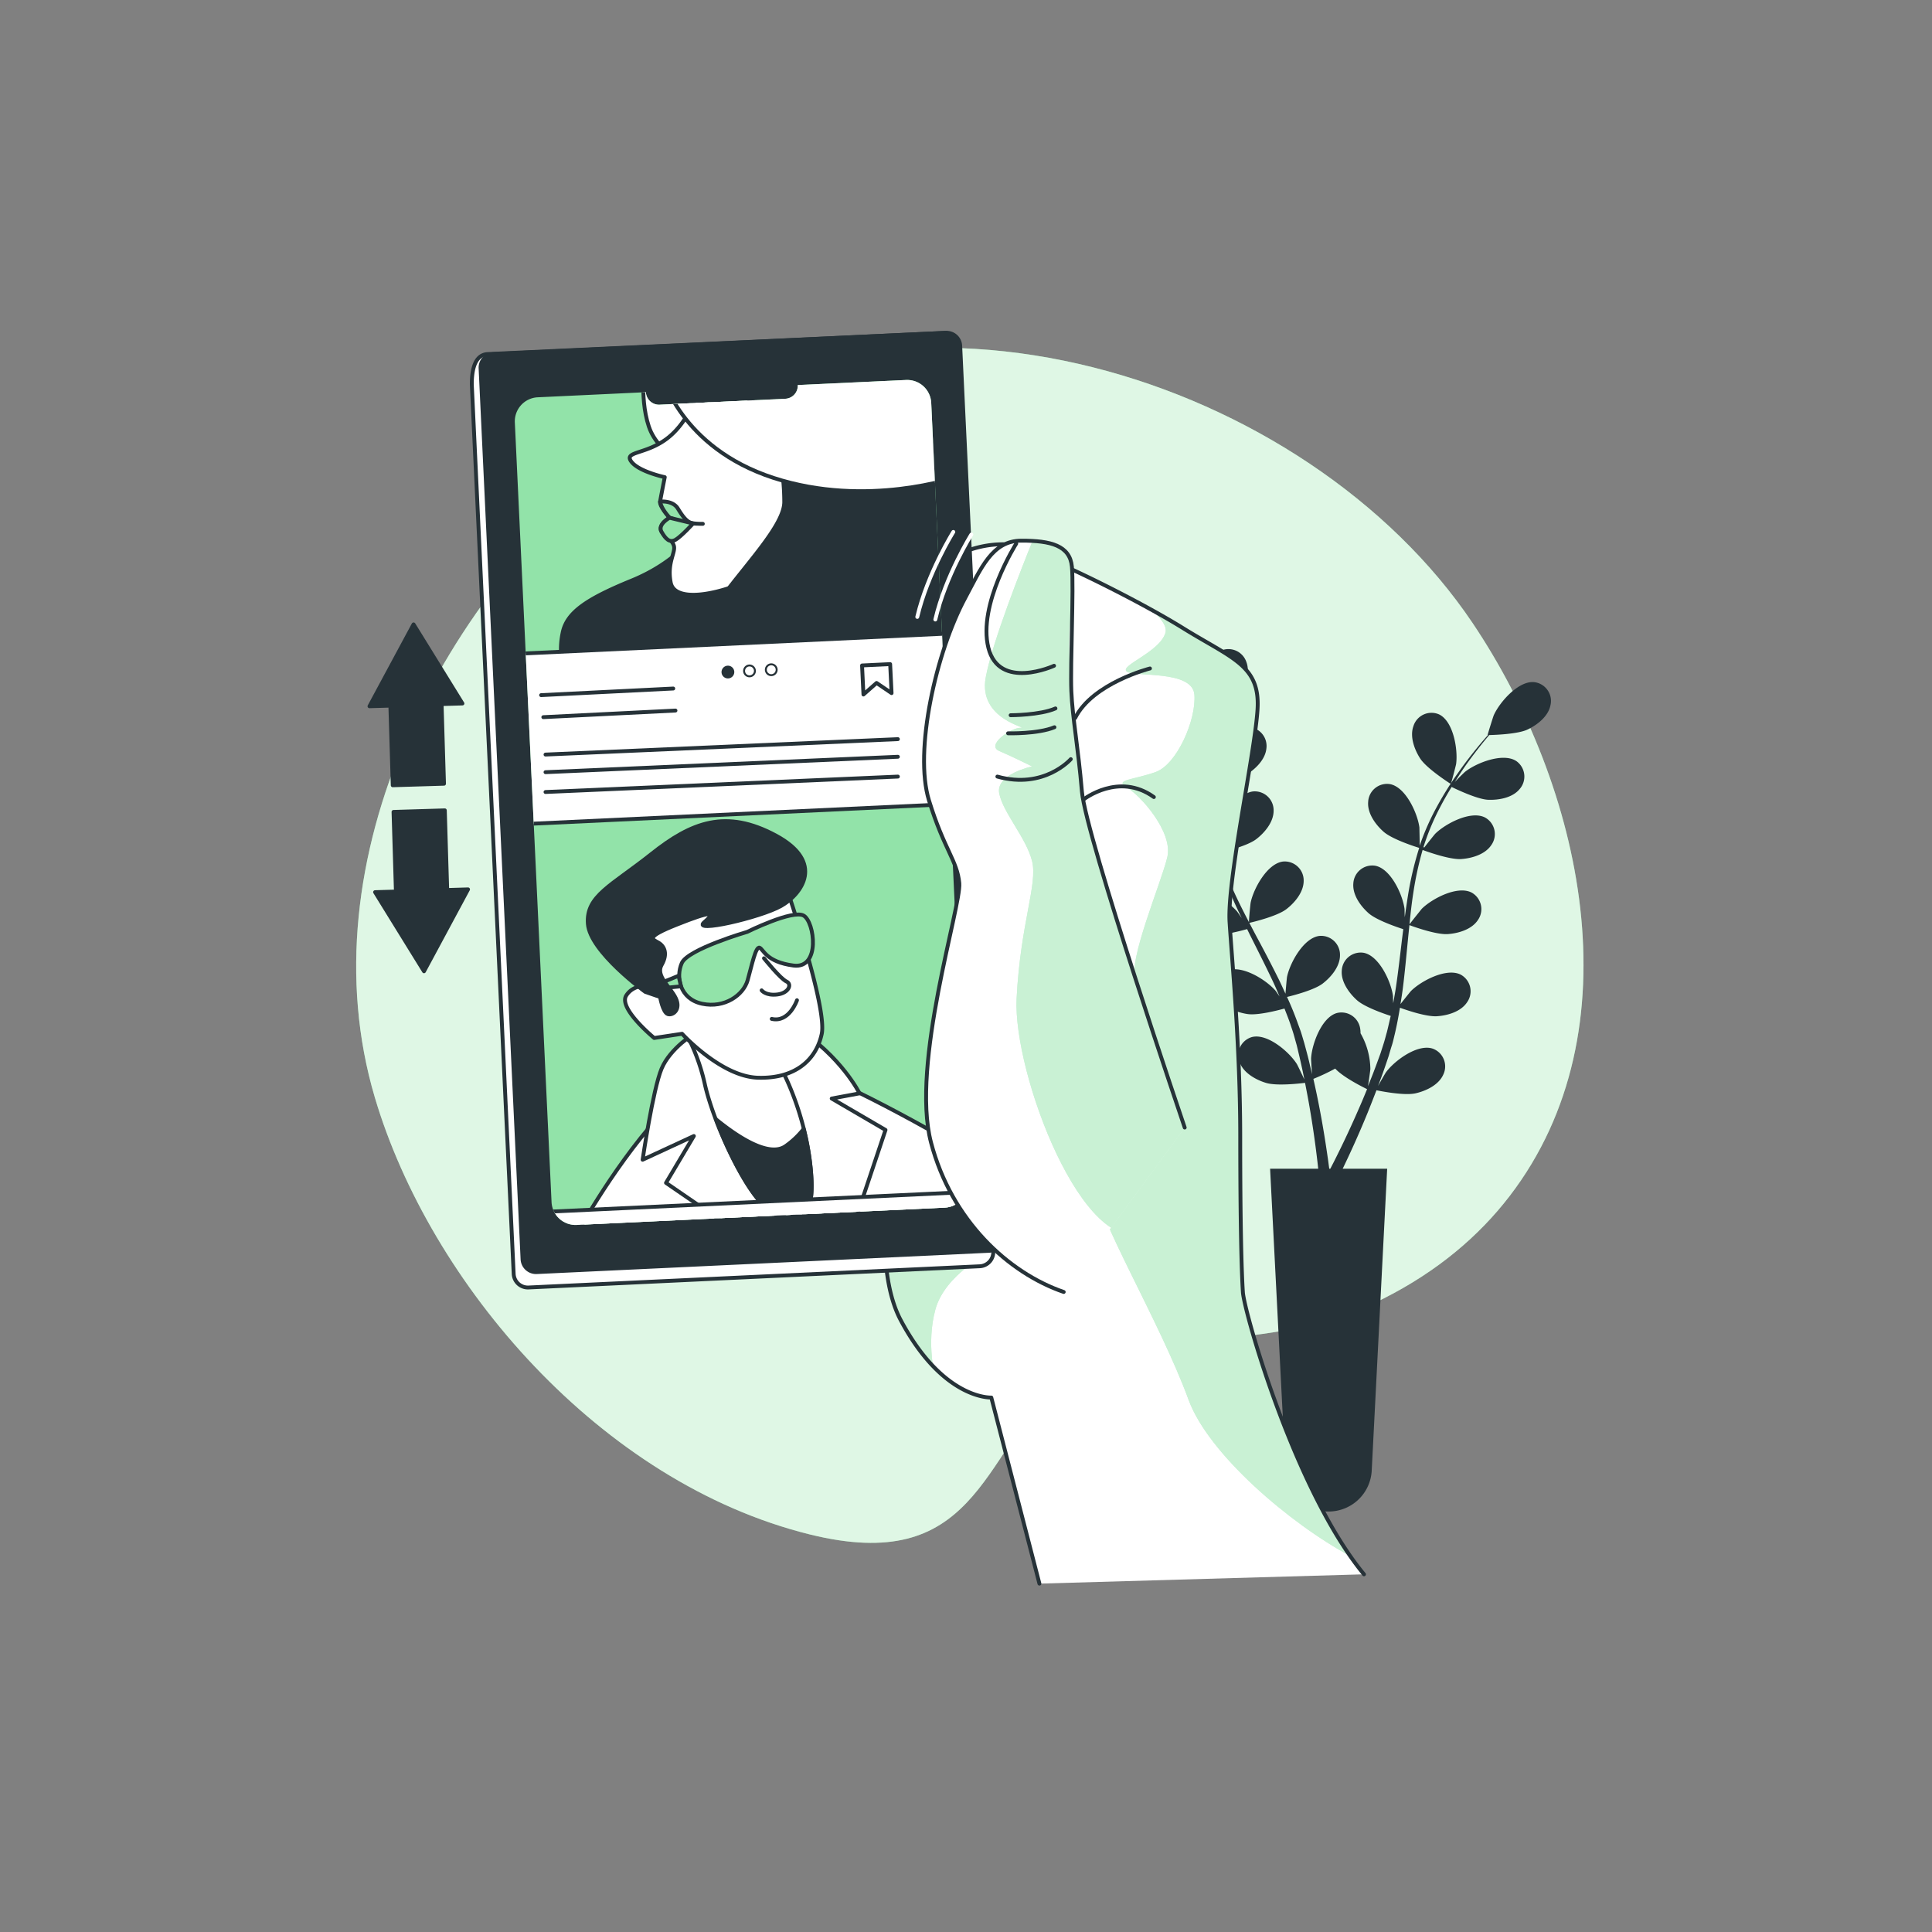 <svg xmlns="http://www.w3.org/2000/svg" xmlns:xlink="http://www.w3.org/1999/xlink" viewBox="0 0 500 500"><rect x="0" y="0" width="500" height="500" fill="#808080" stroke="none"/><defs><clippath id="clip-path"><path d="M353,407.43c-17.91-21.7-31-67.86-31.34-73s-.69-17.22-.69-40.3-2.07-44.79-2.76-55.46,6.55-43.75,7.24-55.12-6.55-13.09-19.3-21-40.64-21.7-46.5-21.7a27.14,27.14,0,0,0-10.34,2.07s-5.16,2.41-5.51,9.64-2.41,73.72-5.16,96.12-16.54,72.34-5.52,93,23.43,20,23.43,20L269,409.84" style="fill:#fff;stroke:#263238;stroke-linecap:round;stroke-linejoin:round"></path></clippath><clippath id="clip-path-2"><path d="M234.46,98.34l-28,1.31h0a3.39,3.39,0,0,1-3.22,3.55l-32.54,1.53a3.39,3.39,0,0,1-3.54-3.23h0l-28,1.32a6.23,6.23,0,0,0-5.92,6.51l9.5,201.76a6.21,6.21,0,0,0,6.51,5.92l95.27-4.48a6.22,6.22,0,0,0,5.92-6.51L241,104.26A6.22,6.22,0,0,0,234.46,98.34Z" style="fill:#92E3A9"></path></clippath><clippath id="clip-path-3"><path d="M306.6,291.81S281,216.52,280,204.86s-2.45-19.15-2.74-26,.66-26.7.15-32.19-5.46-6.76-13.07-6.75-10.43,7.17-14.55,14.82c-7.54,14-13.31,39.63-9.37,52.41s7.31,15.59,7.85,21.42-12.65,46.82-7.33,67.09,20.06,33.79,34.35,38.7" style="fill:#fff;stroke:#263238;stroke-linecap:round;stroke-linejoin:round"></path></clippath></defs><g id="background-simple"><path d="M390.66,309.58c33.23-43.23,18.75-106.26-9.57-148.36-42.71-63.47-147.53-97.46-215.48-46.56C114.09,153.26,78.87,222.79,97,284c14.29,48.2,58.36,99.68,112.54,113.1,42.49,10.52,44.56-19.13,64.26-40.18,8.1-8.66,21.85-8.81,33.22-9.71,17.81-1.41,35.16-3,51.12-11.19C372,329,382.7,319.94,390.66,309.58Z" style="fill:#92E3A9"></path><path d="M390.66,309.58c33.23-43.23,18.75-106.26-9.57-148.36-42.71-63.47-147.53-97.46-215.48-46.56C114.09,153.26,78.87,222.79,97,284c14.29,48.2,58.36,99.68,112.54,113.1,42.49,10.52,44.56-19.13,64.26-40.18,8.1-8.66,21.85-8.81,33.22-9.71,17.81-1.41,35.16-3,51.12-11.19C372,329,382.7,319.94,390.66,309.58Z" style="fill:#fff;opacity:0.7"></path></g><g id="Plants"><path d="M295.9,195.24a4.9,4.9,0,0,1,3.93-6.14c4.1-.55,9.14,5,10.73,8.28.14.29,1.77,5,1.7,5.05s-7.27.16-10.24-1.14C299.49,200.19,296.58,198.08,295.9,195.24ZM401.24,182.6c-.6,2.86-3.46,5.05-5.95,6.22s-8.42,1.38-9.87,1.41c-.79.93-1.62,1.94-2.52,3.07-1.56,2-3.31,4.29-5,6.89-.46.7-.93,1.46-1.4,2.2,1-1.08,2.5-2.53,2.66-2.65,2.89-2.3,9.82-5.05,13.27-2.77a4.9,4.9,0,0,1,.85,7.24c-1.85,2.26-5.39,2.88-8.15,2.77s-8.27-2.73-9.45-3.32c-1,1.64-2,3.35-2.95,5.19a62.28,62.28,0,0,0-4.34,10.37l.21.11c.84-1.1,2.67-3.39,2.84-3.56,2.62-2.6,9.21-6.1,12.89-4.2a4.89,4.89,0,0,1,1.64,7.1c-1.59,2.44-5,3.45-7.8,3.65-3.17.22-9.73-2.26-10-2.35a87,87,0,0,0-2.38,10.93c-.43,2.73-.75,5.51-1,8.3.57-.79,3-3.79,3.16-4,2.62-2.61,9.21-6.1,12.89-4.21a4.9,4.9,0,0,1,1.65,7.1c-1.6,2.45-5.05,3.46-7.8,3.65-3.1.22-9.4-2.12-9.93-2.32-.13,1.26-.27,2.53-.39,3.8-.41,4.16-.79,8.33-1.3,12.43-.18,1.42-.41,2.82-.63,4.21.9-1.16,2.57-3.24,2.73-3.4,2.62-2.61,9.21-6.1,12.89-4.21a4.9,4.9,0,0,1,1.64,7.1c-1.59,2.45-5,3.46-7.8,3.65s-8.1-1.66-9.59-2.2c-.39,2.32-.82,4.61-1.35,6.85-.25,1-.45,2-.74,2.87s-.55,1.83-.82,2.74c-.62,1.85-1.2,3.57-1.82,5.27-.31.87-.63,1.68-.94,2.51.73-1.31,1.92-3.37,2.05-3.54,2.2-3,8.18-7.43,12.11-6.11a4.89,4.89,0,0,1,2.7,6.76c-1.21,2.67-4.47,4.19-7.16,4.8-3,.67-9.33-.63-10.11-.79-.78,2-1.55,4-2.31,5.87-2.38,5.83-4.59,10.59-6.18,13.91l-.26.53H359l-4,78.12a11.17,11.17,0,0,1-11.15,10.59h0a11.15,11.15,0,0,1-11.15-10.59l-4-78.12h12.45c-.05-.54-.12-1.11-.19-1.75-.42-3.61-1.09-8.77-2.17-14.92-.31-1.77-.67-3.64-1.05-5.56-.8.1-7.24.91-10.14,0-2.64-.81-5.78-2.57-6.78-5.31a4.9,4.9,0,0,1,3.2-6.55c4-1,9.64,3.86,11.61,7,.13.2,1.35,2.74,1.94,4-.23-1.16-.46-2.31-.73-3.51-.37-1.74-.82-3.56-1.24-5.33-.26-.91-.51-1.82-.77-2.75s-.59-1.81-.88-2.73c-.46-1.34-1-2.69-1.53-4.05-1.74.48-6.89,1.81-9.53,1.43s-6.1-1.67-7.51-4.22a4.91,4.91,0,0,1,2.17-7c3.81-1.62,10.12,2.36,12.54,5.15.08.09.53.74,1.06,1.51-.57-1.31-1.12-2.62-1.74-3.93-1.74-3.7-3.63-7.42-5.5-11.16-.4-.78-.77-1.56-1.16-2.34-1.47.41-7,1.9-9.8,1.5s-6.09-1.66-7.5-4.22a4.89,4.89,0,0,1,2.17-7c3.81-1.62,10.12,2.36,12.54,5.16.08.1.62.87,1.21,1.73-1-2-1.95-4.09-2.85-6.16a88.83,88.83,0,0,1-3.93-10.87c-.51.15-7,2-10.07,1.58-2.73-.4-6.1-1.67-7.51-4.23a4.9,4.9,0,0,1,2.17-6.95c3.81-1.62,10.12,2.36,12.54,5.15.17.2,2.09,3,2.74,4,0,0,0-.08,0-.13A63.81,63.81,0,0,1,312.55,209a86.08,86.08,0,0,1-.24-10.15c.07-3.14.33-6,.58-8.54.15-1.37.31-2.63.47-3.79l-.07,0c-.06,0-1.45-4.79-1.5-5.11-.61-3.64.35-11,4-12.94a4.9,4.9,0,0,1,6.74,2.77c1.07,2.72-.1,6.12-1.54,8.47s-6.26,5.79-7.45,6.62c-.15,1.21-.29,2.51-.41,4-.2,2.54-.39,5.4-.4,8.53,0,.84,0,1.73,0,2.6.28-1.47.7-3.48.76-3.67,1.14-3.52,5.41-9.64,9.54-9.63a4.9,4.9,0,0,1,4.71,5.56c-.3,2.91-2.91,5.39-5.27,6.82s-8.41,2.28-9.72,2.44c.06,1.92.17,3.9.4,6a62.86,62.86,0,0,0,2.1,11l.24,0c.09-1.39.36-4.3.41-4.54.74-3.62,4.31-10.17,8.43-10.62a4.89,4.89,0,0,1,5.28,5c0,2.92-2.3,5.67-4.49,7.35-2.52,1.94-9.36,3.49-9.61,3.55a85.37,85.37,0,0,0,4,10.43c1.15,2.51,2.42,5,3.72,7.5,0-1,.38-4.8.44-5.07.75-3.62,4.31-10.17,8.43-10.62a4.91,4.91,0,0,1,5.29,5c0,2.92-2.31,5.67-4.49,7.34-2.47,1.89-9,3.41-9.57,3.54.59,1.13,1.18,2.26,1.78,3.39,2,3.7,3.93,7.39,5.77,11.09.63,1.28,1.21,2.57,1.8,3.85.11-1.46.35-4.11.4-4.34.74-3.62,4.31-10.17,8.43-10.62a4.9,4.9,0,0,1,5.28,5c0,2.92-2.3,5.66-4.49,7.34s-7.67,3.09-9.22,3.46c1,2.15,1.87,4.3,2.66,6.46.32.94.71,1.88,1,2.8s.55,1.83.82,2.73c.5,1.89,1,3.64,1.39,5.41.22.89.41,1.74.61,2.61-.12-1.5-.26-3.87-.25-4.09.19-3.69,2.73-10.71,6.72-11.77a4.9,4.9,0,0,1,6,4.15,5.65,5.65,0,0,1,.07,1.09,19.1,19.1,0,0,1,2.55,9.24c0,.24-.39,3-.61,4.45.44-1.1.88-2.19,1.33-3.34.64-1.66,1.28-3.42,1.9-5.13.29-.9.58-1.8.87-2.72s.51-1.83.78-2.76c.35-1.37.65-2.8,1-4.22-1.73-.56-6.75-2.29-8.74-4.07s-4.17-4.75-3.93-7.66a4.9,4.9,0,0,1,5.65-4.61c4.06.76,7.14,7.56,7.61,11.22,0,.12,0,.9.05,1.83.25-1.4.51-2.79.72-4.22.59-4.05,1.07-8.2,1.56-12.35l.33-2.59c-1.45-.47-6.91-2.29-9-4.15s-4.17-4.76-3.93-7.67a4.9,4.9,0,0,1,5.65-4.6c4.07.75,7.14,7.55,7.61,11.21,0,.13,0,1.07.06,2.12.3-2.25.63-4.49,1-6.71a87,87,0,0,1,2.73-11.24c-.52-.15-7-2.16-9.28-4.23-2.06-1.84-4.17-4.76-3.93-7.67a4.89,4.89,0,0,1,5.65-4.6c4.06.75,7.13,7.55,7.61,11.21,0,.26.09,3.65.07,4.87l0-.13a63.88,63.88,0,0,1,4.61-10.38,85.58,85.58,0,0,1,5.4-8.59c1.79-2.58,3.59-4.83,5.2-6.81.88-1.06,1.7-2,2.48-2.9h-.09c-.07,0,1.44-4.79,1.57-5.09,1.5-3.37,6.39-9,10.5-8.57A4.9,4.9,0,0,1,401.24,182.6ZM353.8,281.87c-.7-.34-6.13-3-8.25-5.32a52.87,52.87,0,0,1-5.65,2.66c.48,2.13.93,4.21,1.31,6.16,1.23,6.18,2,11.38,2.52,15,.1.78.19,1.47.28,2.1h.27c.28-.53.57-1.11.91-1.76,1.64-3.25,3.93-7.92,6.41-13.64C352.33,285.44,353.06,283.68,353.8,281.87Zm21.67-79c.07,0,1.33-4.83,1.37-5.14.51-3.66-.66-11-4.38-12.83a4.89,4.89,0,0,0-6.66,3c-1,2.74.26,6.11,1.76,8.43C369.32,199,375.47,202.89,375.47,202.89Z" style="fill:#263238"></path></g><g id="Device"><path d="M353,407.43c-17.91-21.7-31-67.86-31.34-73s-.69-17.22-.69-40.3-2.07-44.79-2.76-55.46,6.55-43.75,7.24-55.12-6.55-13.09-19.3-21-40.64-21.7-46.5-21.7a27.14,27.14,0,0,0-10.34,2.07s-5.16,2.41-5.51,9.64-2.41,73.72-5.16,96.12-16.54,72.34-5.52,93,23.43,20,23.43,20L269,409.84" style="fill:#fff"></path><g style="clip-path:url(#clip-path)"><path d="M306.19,162.5c-2.4-1.49-5.35-3.2-8.58-5,2.64,2.22,4.53,4.51,4,6.29-1.5,5-12,8.5-10,10s17-.5,17.5,6-4.5,18-10,20-11,2-7.5,4,12,11.5,10.5,18-10.37,27.23-8.18,31.62-9.82,46.38-10.32,53.38,16.5,35,24,55.5c5.1,13.94,26.14,32,41.91,40.45-16.07-23-27.49-63.54-27.81-68.36-.35-5.17-.69-17.22-.69-40.3s-2.07-44.79-2.76-55.46,6.55-43.75,7.24-55.12S318.94,170.43,306.19,162.5Z" style="fill:#92E3A9"></path><path d="M256,324.16s-11.4,5.65-13.9,14.65,0,18,0,18-17.5-18.5-15.5-29.5,13.25-17.15,18.63-13.82S256,324.16,256,324.16Z" style="fill:#92E3A9"></path><path d="M256,324.16s-11.4,5.65-13.9,14.65,0,18,0,18-17.5-18.5-15.5-29.5,13.25-17.15,18.63-13.82S256,324.16,256,324.16Z" style="fill:#fff;opacity:0.5"></path><path d="M306.19,162.5c-2.4-1.49-5.35-3.2-8.58-5,2.64,2.22,4.53,4.51,4,6.29-1.5,5-12,8.5-10,10s17-.5,17.5,6-4.5,18-10,20-11,2-7.5,4,12,11.5,10.5,18-10.37,27.23-8.18,31.62-9.82,46.38-10.32,53.38,16.5,35,24,55.5c5.1,13.94,26.14,32,41.91,40.45-16.07-23-27.49-63.54-27.81-68.36-.35-5.17-.69-17.22-.69-40.3s-2.07-44.79-2.76-55.46,6.55-43.75,7.24-55.12S318.94,170.43,306.19,162.5Z" style="fill:#fff;opacity:0.5"></path></g><path d="M353,407.43c-17.91-21.7-31-67.86-31.34-73s-.69-17.22-.69-40.3-2.07-44.79-2.76-55.46,6.55-43.75,7.24-55.12-6.55-13.09-19.3-21-40.64-21.7-46.5-21.7a27.14,27.14,0,0,0-10.34,2.07s-5.16,2.41-5.51,9.64-2.41,73.72-5.16,96.12-16.54,72.34-5.52,93,23.43,20,23.43,20L269,409.84" style="fill:none;stroke:#263238;stroke-linecap:round;stroke-linejoin:round"></path><path d="M297.61,173s-14.83,3.76-19.37,12.83" style="fill:none;stroke:#263238;stroke-linecap:round;stroke-linejoin:round"></path><path d="M280.44,206.89s9.1-7.16,18.18-.61" style="fill:none;stroke:#263238;stroke-linecap:round;stroke-linejoin:round"></path><polygon points="101.64 203.23 114.91 202.83 114.29 182.22 119.68 182.06 107.03 161.59 95.62 182.78 101.02 182.62 101.64 203.23" style="fill:#263238;stroke:#263238;stroke-linecap:round;stroke-linejoin:round"></polygon><polygon points="115.12 209.72 101.84 210.12 102.46 230.73 97.07 230.89 109.73 251.37 121.13 230.17 115.74 230.33 115.12 209.72" style="fill:#263238;stroke:#263238;stroke-linecap:round;stroke-linejoin:round"></polygon><path d="M253.56,327.71,136.79,333.2a3.68,3.68,0,0,1-3.85-3.5L122.1,99.47c0-6.16,2.07-7.74,4.1-7.84l118.46-5.49c2-.1,1.47,5.46,1.57,7.49l10.83,230.23A3.68,3.68,0,0,1,253.56,327.71Z" style="fill:#fff;stroke:#263238;stroke-linecap:round;stroke-linejoin:round"></path><path d="M256,323.71,138.9,329.22a3.5,3.5,0,0,1-3.67-3.34L124.37,95.31a3.51,3.51,0,0,1,3.34-3.67l117.12-5.51a3.51,3.51,0,0,1,3.67,3.34L259.35,320A3.5,3.5,0,0,1,256,323.71Z" style="fill:#263238;stroke:#263238;stroke-linecap:round;stroke-linejoin:round"></path><path d="M234.46,98.34l-28,1.31h0a3.39,3.39,0,0,1-3.22,3.55l-32.54,1.53a3.39,3.39,0,0,1-3.54-3.23h0l-28,1.32a6.23,6.23,0,0,0-5.92,6.51l9.5,201.76a6.21,6.21,0,0,0,6.51,5.92l95.27-4.48a6.22,6.22,0,0,0,5.92-6.51L241,104.26A6.22,6.22,0,0,0,234.46,98.34Z" style="fill:#92E3A9"></path><g style="clip-path:url(#clip-path-2)"><path d="M167.06,92.36s-1.78,10.12.85,18,12.31,11,12.31,11l14.85-9.73s-9.78-5.06-16.45-13.52-6.08-12-8.74-9.88S167.06,92.36,167.06,92.36Z" style="fill:#fff;stroke:#263238;stroke-linecap:round;stroke-linejoin:round"></path><path d="M180.25,137.9s-4.92,7.51-16.73,12.33-16.92,8.32-17.93,13.64a20.18,20.18,0,0,0,.17,9l41.81-2L200.1,144S187.46,131.29,180.25,137.9Z" style="fill:#263238;stroke:#263238;stroke-linecap:round;stroke-linejoin:round"></path><path d="M180.77,101s-2.15,7.62-7.71,12.15-11.62,3.56-9.74,6.23,8.72,4.11,8.72,4.11-1,5.06-1.21,6.32,2.46,4.15,2.46,4.15-3.17,1.91-2.09,3.62,2.6,1.88,3.18,3.61-1.8,4.35-.8,9.57,11.94,3.2,19.8-.43a29.5,29.5,0,0,0,16.08-20.83c2-9.63,1.83-14.39-6.24-20.53S182.9,98.39,180.77,101Z" style="fill:#fff;stroke:#263238;stroke-linecap:round;stroke-linejoin:round"></path><path d="M179.11,172.33s-2.37-2.4,4.4-13,19.27-22.49,19.45-29.27a59,59,0,0,0-1.66-14L246.61,114l2.58,54.83Z" style="fill:#263238;stroke:#263238;stroke-linecap:round;stroke-linejoin:round"></path><path d="M171.29,96.93s4.65,18.84,28.86,26.74,47.41-.23,47.41-.23L246,89.65l-76.61,3.6Z" style="fill:#fff;stroke:#263238;stroke-linecap:round;stroke-linejoin:round"></path><path d="M170.83,129.81s3.25-.4,4.6,1.8,2.43,3.64,3.95,3.82a17.54,17.54,0,0,0,2.51.14s-5.27,0-6.55-.7a11.94,11.94,0,0,0-2.05-.91S171.18,131.81,170.83,129.81Z" style="fill:#92E3A9;stroke:#263238;stroke-linecap:round;stroke-linejoin:round"></path><path d="M173.29,134s-3.19,1.66-2.09,3.62,2.14,2.91,3.61,2.08,4.57-4.23,4.57-4.23Z" style="fill:#92E3A9;stroke:#263238;stroke-linecap:round;stroke-linejoin:round"></path><path d="M148.46,320.8s9.45-17.76,21.85-31.64,30-13,37.05-12.28,36.17,16.86,45,22.47,10.77,15.55,6.17,19.28,3.55,6.1-43.59,6.57-65.18,1.31-68,.19S148.46,320.8,148.46,320.8Z" style="fill:#fff;stroke:#263238;stroke-linecap:round;stroke-linejoin:round"></path><path d="M179.82,267.39s-6.35,3.81-8.6,9.18-4.91,23.57-4.91,23.57L179.57,294l-7.21,12.13,26.7,18.32L219.27,322l9.9-29.57-13.93-8.13,7.21-1.34s-4.71-9.56-16.36-17S179.82,267.39,179.82,267.39Z" style="fill:#fff;stroke:#263238;stroke-linecap:round;stroke-linejoin:round"></path><path d="M175.11,263.34a51.2,51.2,0,0,1,7.35,17.47c2.52,10.92,11.43,29.57,16.82,32.33s12.08,5.95,10.55-10.54-9.17-29.42-9.93-29.64S178.83,262.41,175.11,263.34Z" style="fill:#fff;stroke:#263238;stroke-linecap:round;stroke-linejoin:round"></path><path d="M209.83,302.6A70.53,70.53,0,0,0,208,292.15a21.75,21.75,0,0,1-4.74,4.49c-4.22,2.91-12.27-2.31-18-7,3.81,10.09,9.93,21.36,14,23.46C204.68,315.89,211.36,319.09,209.83,302.6Z" style="fill:#263238;stroke:#263238;stroke-linecap:round;stroke-linejoin:round"></path><path d="M203.66,230.13s10.47,30.62,9,37.46-7,11.62-16.53,11.32-19.61-11.37-19.61-11.37l-7.22,1.09S160,261,162.05,257.68s6.65-2.57,6.65-2.57a36.64,36.64,0,0,1-3-10.39c-1.06-6.73-2.66-8.66,7.9-13.42S203.66,230.13,203.66,230.13Z" style="fill:#fff;stroke:#263238;stroke-linecap:round;stroke-linejoin:round"></path><path d="M193.39,241.16s-15.35,4.48-16.94,8.07-.56,9.31,5.27,10.54,10.68-2.26,11.76-6.07,2.09-8.88,3.11-8.43,1.68,3.68,8.75,4.61,5.49-11.3,2.65-12.92S193.39,241.16,193.39,241.16Z" style="fill:#92E3A9;stroke:#263238;stroke-linecap:round;stroke-linejoin:round"></path><polygon points="175.61 252.53 166.5 256.22 176.24 255.26 175.61 252.53" style="fill:#92E3A9;stroke:#263238;stroke-linecap:round;stroke-linejoin:round"></polygon><path d="M197.72,248s4.27,5.32,5.8,6,.65,3-2.35,3.37-4.06-1.07-4.06-1.07" style="fill:none;stroke:#263238;stroke-linecap:round;stroke-linejoin:round"></path><path d="M206.26,258.86s-2,5.87-6.54,4.83" style="fill:none;stroke:#263238;stroke-linecap:round;stroke-linejoin:round"></path><path d="M167,256.7l3.83,1.32s.69,4,2,4.43,3.46-1.17,2.07-4.11-5.29-5.78-3.67-8.61.78-4.81-.77-5.74-3.83-1.32,4.79-4.74,10.38-3.5,7-.58,14.5-1.18,19.87-4.2,11.51-11.33-1.36-18.25S179,212.73,168.6,221s-17,10.83-16.46,18.08S167,256.7,167,256.7Z" style="fill:#263238;stroke:#263238;stroke-linecap:round;stroke-linejoin:round"></path><rect x="135.02" y="166.46" width="114.53" height="44.11" transform="translate(-8.65 9.25) rotate(-2.69)" style="fill:#fff;stroke:#263238;stroke-linecap:round;stroke-linejoin:round"></rect><line x1="140.04" y1="179.9" x2="174.24" y2="178.19" style="fill:none;stroke:#263238;stroke-linecap:round;stroke-linejoin:round"></line><line x1="140.61" y1="185.6" x2="174.81" y2="183.89" style="fill:none;stroke:#263238;stroke-linecap:round;stroke-linejoin:round"></line><line x1="141.18" y1="195.28" x2="232.37" y2="191.29" style="fill:none;stroke:#263238;stroke-linecap:round;stroke-linejoin:round"></line><line x1="141.18" y1="199.84" x2="232.37" y2="195.85" style="fill:none;stroke:#263238;stroke-linecap:round;stroke-linejoin:round"></line><line x1="141.18" y1="204.97" x2="232.37" y2="200.98" style="fill:none;stroke:#263238;stroke-linecap:round;stroke-linejoin:round"></line><polygon points="230.74 179.38 226.85 176.75 223.46 179.74 223.1 172.22 230.37 171.87 230.74 179.38" style="fill:#fff;stroke:#263238;stroke-linecap:round;stroke-linejoin:round"></polygon><path d="M189.78,173.85a1.4,1.4,0,1,1-1.47-1.32A1.39,1.39,0,0,1,189.78,173.85Z" style="fill:#263238;stroke:#263238;stroke-linecap:round;stroke-linejoin:round;stroke-width:0.5px"></path><path d="M195.37,173.56a1.4,1.4,0,0,1-2.8.14,1.4,1.4,0,1,1,2.8-.14Z" style="fill:#fff;stroke:#263238;stroke-linecap:round;stroke-linejoin:round;stroke-width:0.5px"></path><path d="M201,173.26a1.4,1.4,0,1,1-1.47-1.33A1.4,1.4,0,0,1,201,173.26Z" style="fill:#fff;stroke:#263238;stroke-linecap:round;stroke-linejoin:round;stroke-width:0.5px"></path><rect x="141.82" y="310.91" width="114.53" height="44.11" transform="translate(-15.44 9.73) rotate(-2.69)" style="fill:#fff;stroke:#263238;stroke-linecap:round;stroke-linejoin:round"></rect></g><path d="M306.6,291.81S281,216.52,280,204.86s-2.45-19.15-2.74-26,.66-26.7.15-32.19-5.46-6.76-13.07-6.75-10.43,7.17-14.55,14.82c-7.54,14-13.31,39.63-9.37,52.41s7.31,15.59,7.85,21.42-12.65,46.82-7.33,67.09,20.06,33.79,34.35,38.7" style="fill:#fff"></path><g style="clip-path:url(#clip-path-3)"><path d="M296.6,318.81c12.63-5.91,21.5-15-2.68-65.38-6.6-20.49-13.41-42.67-13.95-48.57-1.08-11.67-2.45-19.15-2.74-26,0-.91-.06-2-.06-3.34,0-.22,0-.45-.07-.67-.8-8.16-.37-13.34.37-17,.09-4.81.11-9.06-.09-11.18-.43-4.75-4.21-6.34-10.15-6.68-2.64,6.51-10.47,26.25-12.13,35.36-2,11,11.5,13,9,13s-9,4.5-5.5,6,8.5,4,8.5,4-9.5,2-8.5,7,7,11.5,8.5,17.5-3,16-4,35.5S280.6,326.31,296.6,318.81Z" style="fill:#92E3A9"></path><path d="M296.6,318.81c12.63-5.91,21.5-15-2.68-65.38-6.6-20.49-13.41-42.67-13.95-48.57-1.08-11.67-2.45-19.15-2.74-26,0-.91-.06-2-.06-3.34,0-.22,0-.45-.07-.67-.8-8.16-.37-13.34.37-17,.09-4.81.11-9.06-.09-11.18-.43-4.75-4.21-6.34-10.15-6.68-2.64,6.51-10.47,26.25-12.13,35.36-2,11,11.5,13,9,13s-9,4.5-5.5,6,8.5,4,8.5,4-9.5,2-8.5,7,7,11.5,8.5,17.5-3,16-4,35.5S280.6,326.31,296.6,318.81Z" style="fill:#fff;opacity:0.5"></path></g><path d="M306.6,291.81S281,216.52,280,204.86s-2.45-19.15-2.74-26,.66-26.7.15-32.19-5.46-6.76-13.07-6.75-10.43,7.17-14.55,14.82c-7.54,14-13.31,39.63-9.37,52.41s7.31,15.59,7.85,21.42-12.65,46.82-7.33,67.09,20.06,33.79,34.35,38.7" style="fill:none;stroke:#263238;stroke-linecap:round;stroke-linejoin:round"></path><path d="M263,140.69s-10,15.79-7.21,26.95,17,4.66,17,4.66" style="fill:none;stroke:#263238;stroke-linecap:round;stroke-linejoin:round"></path><path d="M261.55,185.1s7.61,0,11.6-1.76" style="fill:none;stroke:#263238;stroke-linecap:round;stroke-linejoin:round"></path><path d="M260.89,189.78s7.68.21,12-1.57" style="fill:none;stroke:#263238;stroke-linecap:round;stroke-linejoin:round"></path><path d="M277.12,196.47s-6.89,7.9-19,4.51" style="fill:none;stroke:#263238;stroke-linecap:round;stroke-linejoin:round"></path><path d="M251.39,138.33s-6.67,10.66-9.33,22" style="fill:none;stroke:#fff;stroke-linecap:round;stroke-linejoin:round"></path><path d="M246.72,137.66s-6.66,10.67-9.33,22" style="fill:none;stroke:#fff;stroke-linecap:round;stroke-linejoin:round"></path></g></svg>